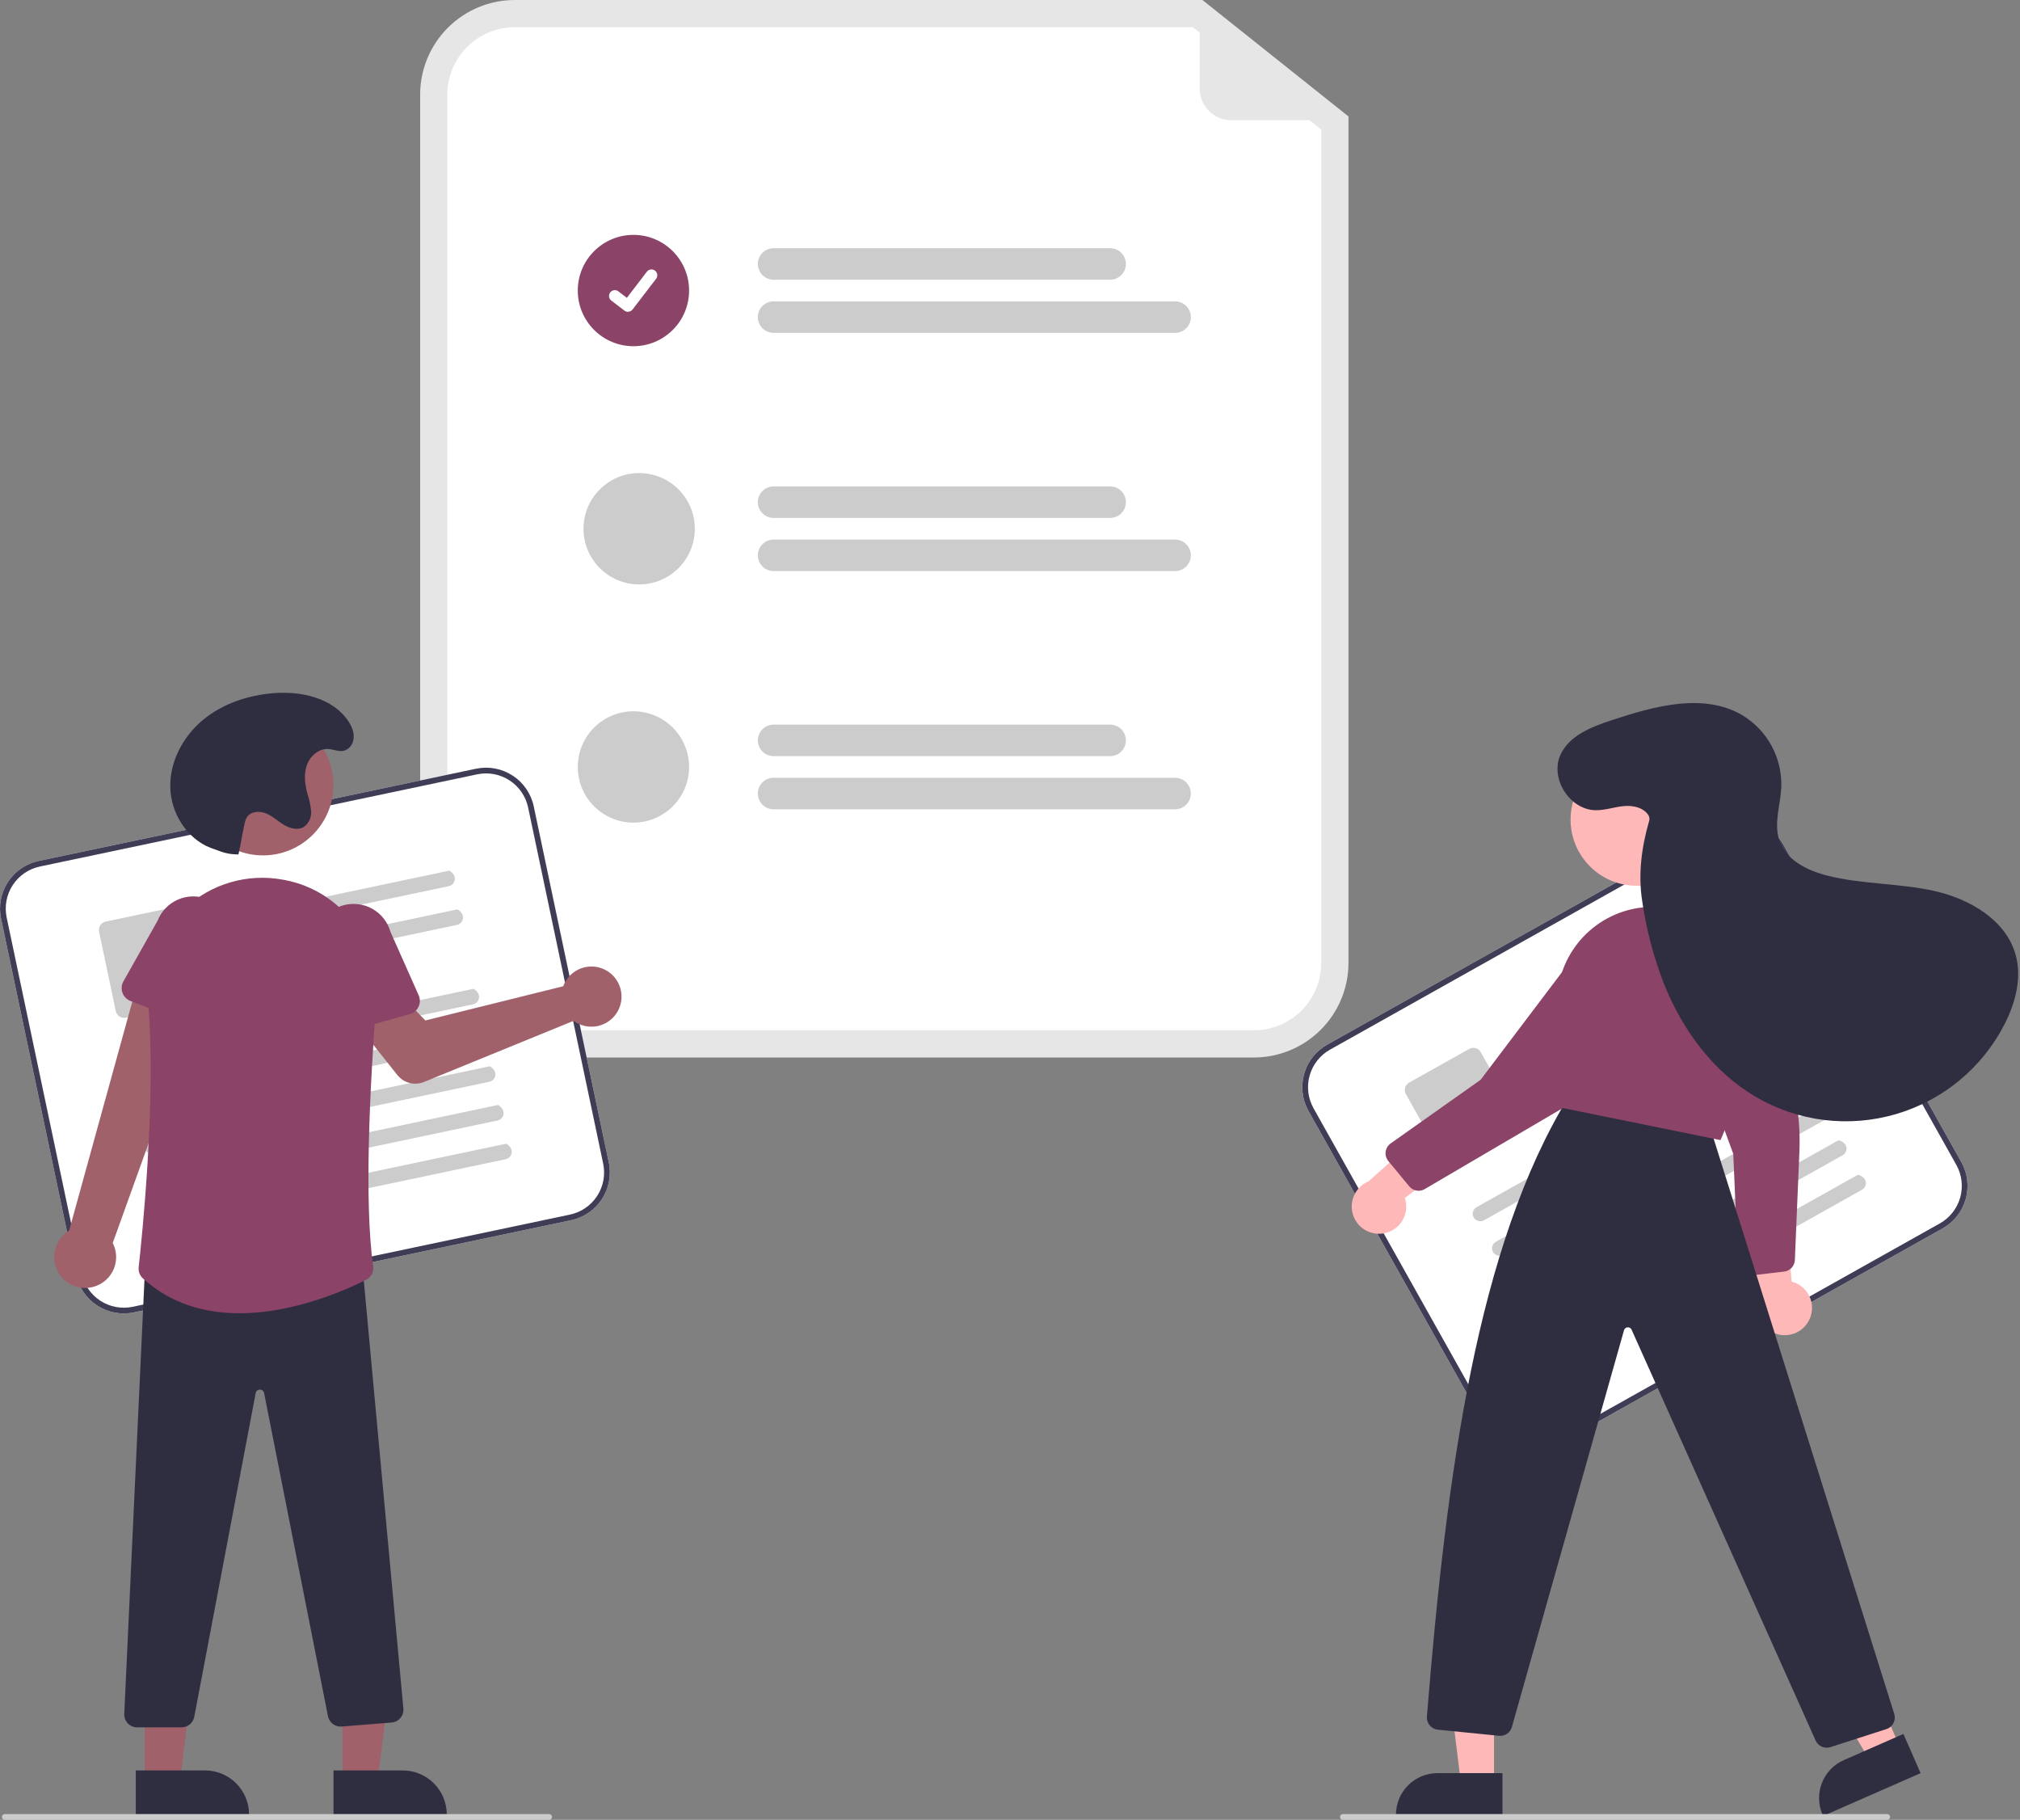 <svg width="705" height="635" viewBox="0 0 705 635" fill="none" xmlns="http://www.w3.org/2000/svg">
<rect x="0" y="0" width="705" height="635" fill="#808080" stroke="none"/>
<g id="Frame" clip-path="url(#clip0)">
<g id="Board">
<path id="Vector" d="M437.632 369H179.632C170.883 368.99 162.495 365.51 156.309 359.324C150.122 353.137 146.642 344.749 146.632 336V33C146.642 24.251 150.122 15.863 156.309 9.676C162.495 3.49 170.883 0.01 179.632 0H419.659L470.632 40.629V336C470.623 344.749 467.143 353.137 460.956 359.324C454.769 365.51 446.382 368.99 437.632 369V369Z" fill="#E6E6E6"/>
<path id="Vector_2" d="M179.632 9.5C173.402 9.507 167.429 11.985 163.023 16.391C158.617 20.796 156.139 26.77 156.132 33V336C156.139 342.23 158.617 348.204 163.023 352.609C167.429 357.015 173.402 359.493 179.632 359.5H437.632C443.863 359.493 449.836 357.015 454.242 352.609C458.647 348.204 461.125 342.23 461.132 336V45.206L416.336 9.5H179.632Z" fill="white"/>
<g id="Task1">
<path id="Vector_3" d="M387.451 97.604H269.988C269.266 97.604 268.551 97.462 267.885 97.186C267.218 96.91 266.612 96.505 266.102 95.995C265.591 95.484 265.187 94.879 264.911 94.212C264.634 93.545 264.492 92.831 264.492 92.109C264.492 91.387 264.634 90.673 264.911 90.006C265.187 89.339 265.591 88.733 266.102 88.223C266.612 87.713 267.218 87.308 267.885 87.032C268.551 86.756 269.266 86.614 269.988 86.614H387.451C388.173 86.614 388.888 86.756 389.554 87.032C390.221 87.308 390.827 87.713 391.337 88.223C391.848 88.733 392.252 89.339 392.528 90.006C392.805 90.673 392.947 91.387 392.947 92.109C392.947 92.831 392.805 93.545 392.528 94.212C392.252 94.879 391.848 95.484 391.337 95.995C390.827 96.505 390.221 96.91 389.554 97.186C388.888 97.462 388.173 97.604 387.451 97.604V97.604Z" fill="#CCCCCC"/>
<path id="Vector_4" d="M410.12 116.151H269.988C268.53 116.151 267.132 115.572 266.102 114.542C265.071 113.511 264.492 112.113 264.492 110.656C264.492 109.198 265.071 107.801 266.102 106.77C267.132 105.739 268.53 105.16 269.988 105.16H410.12C411.577 105.16 412.975 105.739 414.006 106.77C415.036 107.801 415.615 109.198 415.615 110.656C415.615 112.113 415.036 113.511 414.006 114.542C412.975 115.572 411.577 116.151 410.12 116.151Z" fill="#CCCCCC"/>
<path id="Ellipse 44" d="M221.073 120.805C231.8 120.805 240.496 112.109 240.496 101.382C240.496 90.655 231.8 81.959 221.073 81.959C210.346 81.959 201.65 90.655 201.65 101.382C201.65 112.109 210.346 120.805 221.073 120.805Z" fill="#8b4367"/>
<path id="Path 395" d="M219.148 108.792C218.711 108.792 218.286 108.651 217.936 108.389L217.914 108.373L213.35 104.881C212.923 104.553 212.644 104.07 212.574 103.537C212.504 103.004 212.648 102.465 212.975 102.038C213.303 101.611 213.786 101.332 214.319 101.261C214.852 101.19 215.391 101.334 215.818 101.661L218.775 103.928L225.761 94.814C225.923 94.602 226.125 94.425 226.356 94.291C226.587 94.158 226.841 94.072 227.105 94.037C227.369 94.002 227.637 94.019 227.895 94.088C228.152 94.157 228.393 94.276 228.604 94.438L228.605 94.438L228.562 94.499L228.606 94.438C229.032 94.766 229.311 95.249 229.382 95.782C229.452 96.316 229.308 96.855 228.981 97.282L220.763 107.998C220.573 108.245 220.329 108.445 220.049 108.582C219.769 108.719 219.461 108.79 219.15 108.789L219.148 108.792Z" fill="white"/>
</g>
<g id="Task2">
<path id="Vector_5" d="M387.451 180.722H269.988C268.53 180.722 267.132 180.143 266.102 179.112C265.071 178.082 264.492 176.684 264.492 175.227C264.492 173.769 265.071 172.371 266.102 171.341C267.132 170.31 268.53 169.731 269.988 169.731H387.451C388.909 169.731 390.307 170.31 391.337 171.341C392.368 172.371 392.947 173.769 392.947 175.227C392.947 176.684 392.368 178.082 391.337 179.112C390.307 180.143 388.909 180.722 387.451 180.722Z" fill="#CCCCCC"/>
<path id="Vector_6" d="M410.12 199.269H269.988C268.53 199.269 267.132 198.69 266.102 197.659C265.071 196.629 264.492 195.231 264.492 193.773C264.492 192.316 265.071 190.918 266.102 189.888C267.132 188.857 268.53 188.278 269.988 188.278H410.12C411.577 188.278 412.975 188.857 414.006 189.888C415.036 190.918 415.615 192.316 415.615 193.773C415.615 195.231 415.036 196.629 414.006 197.659C412.975 198.69 411.577 199.269 410.12 199.269Z" fill="#CCCCCC"/>
<path id="Ellipse 44_2" d="M223.073 203.923C233.8 203.923 242.496 195.227 242.496 184.5C242.496 173.773 233.8 165.077 223.073 165.077C212.346 165.077 203.65 173.773 203.65 184.5C203.65 195.227 212.346 203.923 223.073 203.923Z" fill="#CCCCCC"/>
</g>
<g id="Task3">
<path id="Vector_7" d="M387.451 263.84H269.988C268.53 263.84 267.132 263.261 266.102 262.23C265.071 261.199 264.492 259.802 264.492 258.344C264.492 256.887 265.071 255.489 266.102 254.458C267.132 253.428 268.53 252.849 269.988 252.849H387.451C388.909 252.849 390.307 253.428 391.337 254.458C392.368 255.489 392.947 256.887 392.947 258.344C392.947 259.802 392.368 261.199 391.337 262.23C390.307 263.261 388.909 263.84 387.451 263.84Z" fill="#CCCCCC"/>
<path id="Vector_8" d="M410.12 282.387H269.988C268.53 282.387 267.132 281.808 266.102 280.777C265.071 279.746 264.492 278.349 264.492 276.891C264.492 275.434 265.071 274.036 266.102 273.005C267.132 271.975 268.53 271.396 269.988 271.396H410.12C411.577 271.396 412.975 271.975 414.006 273.005C415.036 274.036 415.615 275.434 415.615 276.891C415.615 278.349 415.036 279.746 414.006 280.777C412.975 281.808 411.577 282.387 410.12 282.387V282.387Z" fill="#CCCCCC"/>
<path id="Ellipse 44_3" d="M221.073 287.041C231.8 287.041 240.496 278.345 240.496 267.618C240.496 256.891 231.8 248.195 221.073 248.195C210.346 248.195 201.65 256.891 201.65 267.618C201.65 278.345 210.346 287.041 221.073 287.041Z" fill="#CCCCCC"/>
</g>
<path id="Vector_9" d="M469.64 41.936H429.711C426.796 41.936 424.001 40.779 421.94 38.717C419.878 36.656 418.72 33.861 418.72 30.946V1.455C418.72 1.326 418.757 1.199 418.825 1.09C418.894 0.98 418.992 0.892 419.108 0.836C419.225 0.78 419.354 0.758 419.483 0.772C419.611 0.786 419.733 0.836 419.834 0.916L470.067 40.711C470.178 40.8 470.26 40.921 470.3 41.058C470.34 41.195 470.336 41.341 470.289 41.475C470.242 41.61 470.154 41.727 470.038 41.809C469.922 41.892 469.783 41.936 469.64 41.936Z" fill="#E6E6E6"/>
</g>
<path id="Vector_10" d="M199.348 425.772L46.702 457.947C42.291 458.872 37.693 458.009 33.917 455.548C30.141 453.087 27.496 449.228 26.561 444.819L0.367 320.55C-0.557 316.138 0.306 311.54 2.767 307.765C5.228 303.989 9.086 301.343 13.496 300.409L166.142 268.234C170.553 267.309 175.151 268.172 178.927 270.633C182.702 273.094 185.348 276.953 186.282 281.362L212.476 405.631C213.401 410.043 212.538 414.641 210.077 418.416C207.615 422.192 203.757 424.838 199.348 425.772Z" fill="white"/>
<path id="Vector_11" d="M199.348 425.772L46.702 457.947C42.291 458.872 37.693 458.009 33.917 455.548C30.141 453.087 27.496 449.228 26.561 444.819L0.367 320.55C-0.557 316.138 0.306 311.54 2.767 307.765C5.228 303.989 9.086 301.343 13.496 300.409L166.142 268.234C170.553 267.309 175.151 268.172 178.927 270.633C182.702 273.094 185.348 276.953 186.282 281.362L212.476 405.631C213.401 410.043 212.538 414.641 210.077 418.416C207.615 422.192 203.757 424.838 199.348 425.772ZM13.908 302.366C10.018 303.191 6.613 305.525 4.442 308.856C2.27 312.188 1.509 316.245 2.324 320.137L28.518 444.407C29.343 448.297 31.677 451.701 35.009 453.873C38.34 456.045 42.397 456.806 46.289 455.99L198.935 423.815C202.826 422.991 206.23 420.656 208.402 417.325C210.574 413.993 211.335 409.936 210.519 406.044L184.325 281.775C183.501 277.884 181.167 274.48 177.835 272.308C174.503 270.136 170.446 269.375 166.554 270.191L13.908 302.366Z" fill="#3F3D56"/>
<path id="Path 411" d="M156.657 309.209L79.619 325.447C78.945 325.604 78.236 325.498 77.637 325.153C77.037 324.807 76.592 324.246 76.39 323.584C76.297 323.239 76.276 322.879 76.328 322.525C76.379 322.171 76.502 321.832 76.689 321.527C76.876 321.223 77.123 320.96 77.415 320.754C77.707 320.548 78.038 320.404 78.388 320.33L156.809 303.801C159.87 305.526 158.903 308.736 156.656 309.209L156.657 309.209Z" fill="#CCCCCC"/>
<path id="Path 412" d="M159.506 322.722L82.467 338.96C81.793 339.117 81.085 339.011 80.485 338.666C79.886 338.32 79.44 337.759 79.238 337.097C79.145 336.752 79.124 336.392 79.176 336.038C79.228 335.684 79.35 335.345 79.537 335.04C79.725 334.736 79.972 334.473 80.264 334.267C80.556 334.061 80.887 333.917 81.237 333.843L159.657 317.314C162.719 319.039 161.751 322.249 159.505 322.722L159.506 322.722Z" fill="#CCCCCC"/>
<path id="Path 413" d="M67.435 350.165L43.924 355.12C43.156 355.281 42.355 355.131 41.698 354.703C41.041 354.275 40.581 353.603 40.418 352.835L34.57 325.09C34.409 324.322 34.559 323.522 34.987 322.865C35.416 322.207 36.087 321.747 36.855 321.584L60.366 316.629C61.134 316.468 61.934 316.618 62.591 317.046C63.249 317.475 63.709 318.146 63.872 318.914L69.72 346.659C69.881 347.427 69.731 348.227 69.303 348.884C68.874 349.542 68.203 350.002 67.435 350.165V350.165Z" fill="#CCCCCC"/>
<path id="Path 414" d="M165.113 350.437L47.539 375.22C46.865 375.376 46.156 375.271 45.557 374.925C44.957 374.579 44.511 374.019 44.309 373.357C44.217 373.012 44.196 372.651 44.248 372.298C44.299 371.944 44.422 371.605 44.609 371.3C44.796 370.996 45.043 370.732 45.335 370.527C45.627 370.321 45.958 370.177 46.308 370.103L165.266 345.029C168.328 346.754 167.36 349.964 165.113 350.437V350.437Z" fill="#CCCCCC"/>
<path id="Path 415" d="M167.963 363.954L50.388 388.737C49.714 388.893 49.005 388.788 48.406 388.442C47.806 388.096 47.361 387.536 47.159 386.874C47.066 386.529 47.045 386.168 47.097 385.815C47.148 385.461 47.271 385.122 47.458 384.817C47.645 384.513 47.892 384.249 48.184 384.044C48.477 383.838 48.807 383.694 49.157 383.62L168.115 358.546C171.177 360.271 170.209 363.481 167.963 363.954Z" fill="#CCCCCC"/>
<path id="Path 416" d="M170.81 377.462L53.235 402.245C52.561 402.402 51.853 402.296 51.253 401.95C50.654 401.605 50.208 401.044 50.006 400.382C49.913 400.037 49.892 399.676 49.944 399.323C49.995 398.969 50.118 398.63 50.306 398.325C50.492 398.021 50.74 397.758 51.032 397.552C51.324 397.346 51.655 397.202 52.005 397.128L170.962 372.054C174.024 373.779 173.056 376.989 170.81 377.462V377.462Z" fill="#CCCCCC"/>
<path id="Path 417" d="M173.659 390.978L56.084 415.761C55.41 415.918 54.702 415.812 54.102 415.466C53.503 415.121 53.057 414.56 52.855 413.898C52.762 413.553 52.741 413.192 52.793 412.839C52.844 412.485 52.967 412.146 53.154 411.841C53.341 411.537 53.589 411.274 53.881 411.068C54.173 410.862 54.504 410.718 54.853 410.644L173.811 385.57C176.873 387.295 175.905 390.505 173.659 390.978V390.978Z" fill="#CCCCCC"/>
<path id="Path 418" d="M176.506 404.488L58.932 429.27C58.258 429.427 57.549 429.321 56.95 428.976C56.35 428.63 55.904 428.069 55.702 427.407C55.61 427.062 55.589 426.702 55.64 426.348C55.692 425.994 55.815 425.655 56.002 425.35C56.189 425.046 56.436 424.783 56.728 424.577C57.02 424.371 57.351 424.227 57.701 424.153L176.659 399.079C179.721 400.805 178.753 404.014 176.506 404.488V404.488Z" fill="#CCCCCC"/>
<path id="Vector_12" d="M197.261 342.621C196.994 343.105 196.765 343.61 196.578 344.131L148.444 356.075L140.071 347.413L125.346 358.341L138.679 375.117C139.756 376.472 141.244 377.442 142.919 377.879C144.594 378.317 146.365 378.2 147.968 377.545L200.197 356.203C201.914 357.466 203.975 358.177 206.105 358.241C208.236 358.305 210.336 357.719 212.125 356.56C213.915 355.402 215.309 353.726 216.122 351.756C216.936 349.786 217.131 347.614 216.68 345.531C216.23 343.447 215.156 341.55 213.601 340.092C212.046 338.634 210.084 337.684 207.976 337.368C205.868 337.052 203.713 337.385 201.799 338.324C199.885 339.262 198.302 340.761 197.261 342.621L197.261 342.621Z" fill="#A0616A"/>
<path id="Vector_13" d="M32.964 448.913C34.465 448.45 35.846 447.663 37.009 446.608C38.173 445.553 39.091 444.256 39.699 442.808C40.307 441.36 40.59 439.797 40.529 438.227C40.467 436.658 40.062 435.121 39.342 433.725L72.467 341.658L49.463 337.581L24.136 429.362C21.872 430.727 20.186 432.875 19.399 435.399C18.612 437.924 18.778 440.649 19.866 443.059C20.955 445.469 22.889 447.396 25.303 448.475C27.717 449.554 30.443 449.71 32.964 448.913V448.913Z" fill="#A0616A"/>
<path id="Vector_14" d="M68.26 358.001L45.547 349.284C44.901 349.036 44.316 348.652 43.832 348.157C43.347 347.663 42.975 347.07 42.741 346.418C42.507 345.767 42.415 345.073 42.473 344.383C42.532 343.693 42.738 343.024 43.078 342.421L54.993 321.296C56.281 317.997 58.824 315.343 62.065 313.917C65.306 312.49 68.981 312.407 72.284 313.686C75.586 314.964 78.247 317.5 79.682 320.737C81.118 323.975 81.212 327.649 79.943 330.955L74.687 354.553C74.536 355.228 74.242 355.863 73.823 356.415C73.405 356.966 72.873 357.421 72.263 357.749C71.653 358.076 70.98 358.268 70.289 358.311C69.598 358.355 68.906 358.249 68.26 358.001V358.001Z" fill="#8b4367"/>
<path id="Vector_15" d="M119.525 621.766L131.785 621.765L137.617 574.477L119.523 574.478L119.525 621.766Z" fill="#A0616A"/>
<path id="Vector_16" d="M116.398 617.763L140.541 617.762H140.542C142.563 617.762 144.564 618.16 146.43 618.933C148.297 619.707 149.993 620.84 151.422 622.269C152.851 623.697 153.984 625.394 154.758 627.26C155.531 629.127 155.929 631.128 155.929 633.149V633.649L116.398 633.65L116.398 617.763Z" fill="#2F2E41"/>
<path id="Vector_17" d="M50.525 621.766L62.785 621.765L68.617 574.477L50.523 574.478L50.525 621.766Z" fill="#A0616A"/>
<path id="Vector_18" d="M47.398 617.763L71.541 617.762H71.542C73.563 617.762 75.564 618.16 77.43 618.933C79.297 619.707 80.993 620.84 82.422 622.269C83.851 623.697 84.984 625.394 85.758 627.26C86.531 629.127 86.929 631.128 86.929 633.149V633.649L47.398 633.65L47.398 617.763Z" fill="#2F2E41"/>
<path id="Vector_19" d="M63.377 602.733H47.863C47.254 602.733 46.651 602.609 46.091 602.37C45.532 602.13 45.026 601.779 44.606 601.338C44.186 600.898 43.859 600.376 43.647 599.806C43.434 599.235 43.339 598.627 43.368 598.019L50.737 439.687L51.202 439.674L126.121 437.721L140.781 596.144C140.838 596.738 140.775 597.337 140.598 597.907C140.421 598.476 140.132 599.005 139.748 599.462C139.365 599.919 138.894 600.295 138.364 600.569C137.834 600.842 137.255 601.008 136.66 601.055L119.234 602.449C118.139 602.536 117.05 602.22 116.172 601.56C115.294 600.9 114.688 599.943 114.467 598.867L92.177 486.09C92.116 485.748 91.934 485.438 91.665 485.218C91.395 484.998 91.055 484.882 90.708 484.891H90.701C90.352 484.883 90.012 485.002 89.743 485.224C89.474 485.446 89.294 485.758 89.235 486.102L67.793 599.102C67.59 600.124 67.039 601.045 66.234 601.707C65.429 602.368 64.419 602.731 63.377 602.733V602.733Z" fill="#2F2E41"/>
<path id="Vector_20" d="M91.797 298.475C105.362 298.475 116.358 287.479 116.358 273.914C116.358 260.349 105.362 249.353 91.797 249.353C78.232 249.353 67.236 260.349 67.236 273.914C67.236 287.479 78.232 298.475 91.797 298.475Z" fill="#A0616A"/>
<path id="Vector_21" d="M83.561 458.242C71.855 458.242 59.831 455.165 49.863 446.067C49.333 445.586 48.923 444.987 48.668 444.318C48.413 443.649 48.319 442.929 48.394 442.217C49.461 432.631 54.636 383.136 51.721 350.074C51.153 343.898 52.027 337.675 54.276 331.895C56.524 326.115 60.085 320.937 64.677 316.769C69.189 312.611 74.606 309.558 80.5 307.851C86.394 306.144 92.603 305.831 98.639 306.935H98.639C98.945 306.99 99.251 307.047 99.557 307.106C119.221 310.912 132.883 329.11 131.337 349.437C129.081 379.097 127.059 419.216 130.234 441.905C130.366 442.833 130.204 443.779 129.771 444.611C129.338 445.442 128.656 446.117 127.82 446.542C120.595 450.192 102.494 458.242 83.561 458.242Z" fill="#8b4367"/>
<path id="Vector_22" d="M115.611 359.768C115.034 359.385 114.548 358.882 114.183 358.293C113.819 357.704 113.587 357.044 113.501 356.357L110.509 332.367C109.559 328.956 110.001 325.306 111.737 322.22C113.473 319.133 116.363 316.861 119.772 315.902C123.181 314.943 126.831 315.374 129.923 317.102C133.014 318.83 135.294 321.713 136.263 325.119L146.119 347.28C146.4 347.913 146.542 348.598 146.534 349.29C146.527 349.983 146.37 350.665 146.075 351.291C145.78 351.917 145.353 352.472 144.824 352.919C144.295 353.365 143.676 353.692 143.009 353.878L119.572 360.4C118.905 360.586 118.206 360.626 117.522 360.517C116.839 360.408 116.187 360.152 115.611 359.768V359.768Z" fill="#8b4367"/>
<path id="Vector_23" d="M83.223 298.128C80.898 298.171 78.588 297.753 76.426 296.899C75.474 296.532 74.487 296.231 73.537 295.864C65.15 292.624 59.626 283.692 59.428 274.703C59.23 265.715 63.885 256.99 70.797 251.241C77.709 245.491 86.662 242.539 95.627 241.857C105.284 241.122 116.157 243.57 121.553 251.612C122.99 253.753 123.994 256.35 123.143 258.935C122.888 259.715 122.433 260.414 121.823 260.963C119.413 263.107 117.01 261.495 114.554 261.352C111.177 261.157 108.145 263.89 107.055 267.091C105.965 270.293 106.444 273.818 107.325 277.084C107.995 279.049 108.418 281.09 108.583 283.16C108.654 284.197 108.459 285.236 108.016 286.178C107.573 287.119 106.897 287.931 106.052 288.538C103.942 289.814 101.171 289.075 99.06 287.802C96.949 286.529 95.125 284.758 92.844 283.821C90.564 282.884 87.5 283.092 86.173 285.17C85.751 285.926 85.465 286.75 85.329 287.605C84.139 293.026 84.413 292.707 83.223 298.128V298.128Z" fill="#2F2E41"/>
<path id="Vector_24" d="M191.668 635H1.668C1.403 635 1.148 634.895 0.961 634.707C0.773 634.52 0.668 634.265 0.668 634C0.668 633.735 0.773 633.48 0.961 633.293C1.148 633.105 1.403 633 1.668 633H191.668C191.933 633 192.187 633.105 192.375 633.293C192.562 633.48 192.668 633.735 192.668 634C192.668 634.265 192.562 634.52 192.375 634.707C192.187 634.895 191.933 635 191.668 635Z" fill="#CCCCCC"/>
<path id="Vector_25" d="M678.012 428.629L541.955 504.947C538.021 507.147 533.376 507.698 529.037 506.477C524.698 505.257 521.021 502.365 518.811 498.437L456.681 387.672C454.48 383.738 453.93 379.093 455.151 374.754C456.371 370.415 459.263 366.738 463.191 364.528L599.249 288.211C603.182 286.011 607.828 285.46 612.167 286.681C616.505 287.901 620.183 290.793 622.392 294.721L684.522 405.486C686.723 409.419 687.273 414.065 686.053 418.404C684.832 422.743 681.941 426.42 678.012 428.629V428.629Z" fill="white"/>
<path id="Vector_26" d="M678.012 428.629L541.955 504.947C538.021 507.147 533.376 507.698 529.037 506.477C524.698 505.257 521.021 502.365 518.811 498.437L456.681 387.672C454.48 383.738 453.93 379.093 455.151 374.754C456.371 370.415 459.263 366.738 463.191 364.528L599.249 288.211C603.182 286.011 607.828 285.46 612.167 286.681C616.505 287.901 620.183 290.793 622.392 294.721L684.522 405.486C686.723 409.419 687.273 414.065 686.053 418.404C684.832 422.743 681.941 426.42 678.012 428.629V428.629ZM464.17 366.273C460.703 368.222 458.152 371.467 457.075 375.295C455.998 379.124 456.484 383.223 458.425 386.693L520.556 497.458C522.505 500.924 525.75 503.476 529.578 504.553C533.406 505.63 537.506 505.144 540.976 503.202L677.034 426.885C680.5 424.936 683.051 421.691 684.128 417.863C685.205 414.034 684.72 409.935 682.778 406.464L620.648 295.7C618.698 292.233 615.454 289.682 611.625 288.605C607.797 287.528 603.698 288.014 600.227 289.955L464.17 366.273Z" fill="#3F3D56"/>
<path id="Path 411_2" d="M602.442 330.148L533.775 368.665C533.179 369.015 532.471 369.126 531.796 368.975C531.12 368.825 530.527 368.423 530.137 367.852C529.945 367.55 529.818 367.212 529.761 366.859C529.705 366.506 529.721 366.146 529.808 365.799C529.895 365.453 530.053 365.128 530.27 364.844C530.487 364.56 530.76 364.324 531.072 364.149L600.97 324.942C604.408 325.673 604.443 329.025 602.441 330.149L602.442 330.148Z" fill="#CCCCCC"/>
<path id="Path 412_2" d="M609.198 342.193L540.531 380.709C539.935 381.06 539.227 381.171 538.552 381.02C537.876 380.869 537.283 380.467 536.893 379.896C536.701 379.594 536.574 379.257 536.517 378.904C536.461 378.551 536.477 378.19 536.564 377.844C536.652 377.497 536.809 377.172 537.026 376.889C537.243 376.605 537.516 376.368 537.828 376.193L607.726 336.986C611.164 337.718 611.199 341.07 609.197 342.193L609.198 342.193Z" fill="#CCCCCC"/>
<path id="Path 413_2" d="M529.534 395.893L508.577 407.648C507.893 408.031 507.084 408.127 506.329 407.915C505.574 407.702 504.934 407.199 504.549 406.515L490.677 381.785C490.294 381.1 490.198 380.291 490.411 379.536C490.623 378.781 491.127 378.141 491.811 377.756L512.767 366.002C513.452 365.619 514.26 365.523 515.015 365.735C515.771 365.948 516.411 366.451 516.795 367.135L530.667 391.865C531.05 392.55 531.146 393.358 530.933 394.114C530.721 394.869 530.218 395.509 529.534 395.893L529.534 395.893Z" fill="#CCCCCC"/>
<path id="Path 414_2" d="M622.831 366.966L518.033 425.749C517.437 426.1 516.729 426.211 516.054 426.06C515.378 425.909 514.785 425.507 514.395 424.936C514.204 424.634 514.076 424.297 514.019 423.944C513.963 423.591 513.979 423.23 514.066 422.884C514.154 422.537 514.311 422.212 514.528 421.929C514.745 421.645 515.018 421.408 515.33 421.233L621.36 361.759C624.798 362.491 624.833 365.843 622.831 366.966Z" fill="#CCCCCC"/>
<path id="Path 415_2" d="M629.589 379.014L524.791 437.797C524.195 438.148 523.487 438.259 522.812 438.108C522.136 437.957 521.543 437.556 521.153 436.984C520.962 436.682 520.834 436.345 520.777 435.992C520.721 435.639 520.737 435.278 520.824 434.932C520.912 434.585 521.069 434.26 521.286 433.977C521.503 433.693 521.776 433.456 522.088 433.282L628.118 373.807C631.556 374.539 631.591 377.891 629.589 379.014V379.014Z" fill="#CCCCCC"/>
<path id="Path 416_2" d="M636.343 391.054L531.545 449.837C530.948 450.188 530.241 450.299 529.565 450.148C528.89 449.997 528.297 449.596 527.907 449.024C527.715 448.723 527.587 448.385 527.531 448.032C527.474 447.679 527.49 447.319 527.578 446.972C527.665 446.626 527.822 446.301 528.04 446.017C528.257 445.733 528.53 445.497 528.841 445.322L634.872 385.847C638.309 386.579 638.345 389.931 636.343 391.054V391.054Z" fill="#CCCCCC"/>
<path id="Path 417_2" d="M643.1 403.102L538.302 461.885C537.706 462.235 536.998 462.346 536.323 462.196C535.647 462.045 535.055 461.643 534.664 461.072C534.473 460.77 534.345 460.432 534.288 460.079C534.232 459.726 534.248 459.366 534.335 459.019C534.423 458.673 534.58 458.348 534.797 458.064C535.014 457.78 535.287 457.544 535.599 457.369L641.629 397.894C645.067 398.626 645.102 401.978 643.1 403.102H643.1Z" fill="#CCCCCC"/>
<path id="Path 418_2" d="M649.854 415.143L545.057 473.926C544.46 474.276 543.752 474.388 543.077 474.237C542.402 474.086 541.809 473.684 541.418 473.113C541.227 472.811 541.099 472.473 541.042 472.12C540.986 471.768 541.002 471.407 541.089 471.06C541.177 470.714 541.334 470.389 541.551 470.105C541.769 469.821 542.041 469.585 542.353 469.41L648.383 409.936C651.821 410.667 651.856 414.02 649.854 415.143V415.143Z" fill="#CCCCCC"/>
<path id="Vector_27" d="M631.571 460.266C632.142 459.007 632.429 457.638 632.414 456.256C632.398 454.874 632.08 453.513 631.481 452.267C630.883 451.021 630.018 449.922 628.948 449.047C627.879 448.171 626.63 447.541 625.291 447.201L622.441 413.726L608.735 424.539L613.542 454.669C613.119 456.957 613.55 459.321 614.753 461.313C615.957 463.304 617.849 464.785 620.071 465.475C622.293 466.165 624.691 466.016 626.811 465.056C628.93 464.096 630.624 462.391 631.571 460.266V460.266Z" fill="#FFB8B8"/>
<path id="Vector_28" d="M622.7 443.695L611.317 445.052C610.739 445.121 610.152 445.07 609.595 444.902C609.037 444.733 608.52 444.452 608.076 444.075C607.633 443.698 607.272 443.233 607.016 442.71C606.76 442.186 606.615 441.616 606.589 441.034L604.929 402.632L583.352 343.686C582.487 341.857 582.093 339.841 582.205 337.821C582.317 335.801 582.932 333.841 583.993 332.118C584.522 331.286 585.128 330.505 585.801 329.785C587.129 328.355 588.783 327.268 590.622 326.615C592.461 325.962 594.431 325.763 596.363 326.035C598.354 326.3 600.253 327.036 601.903 328.182C603.552 329.328 604.904 330.851 605.847 332.625L619.918 362.111C625.804 374.445 628.583 388.031 628.013 401.684L626.426 439.672C626.384 440.666 625.994 441.614 625.322 442.348C624.651 443.083 623.742 443.557 622.756 443.687L622.7 443.695Z" fill="#8b4367"/>
<path id="Vector_29" d="M663.126 609.664L652.572 614.296L629.682 575.793L645.258 568.956L663.126 609.664Z" fill="#FFB8B8"/>
<path id="Vector_30" d="M670.309 618.713L636.279 633.65L636.09 633.22C635.326 631.48 634.913 629.608 634.873 627.708C634.833 625.809 635.168 623.921 635.858 622.151C636.548 620.381 637.579 618.764 638.894 617.393C640.209 616.022 641.781 614.924 643.521 614.16L643.521 614.16L664.306 605.037L670.309 618.713Z" fill="#2F2E41"/>
<path id="Vector_31" d="M521.437 622.477H509.911L504.428 578.02L521.439 578.021L521.437 622.477Z" fill="#FFB8B8"/>
<path id="Vector_32" d="M524.376 633.65L487.212 633.649V633.179C487.212 631.279 487.586 629.398 488.313 627.643C489.04 625.888 490.106 624.293 491.449 622.95C492.792 621.607 494.387 620.541 496.142 619.815C497.897 619.088 499.778 618.713 501.677 618.714H501.678L524.377 618.714L524.376 633.65Z" fill="#2F2E41"/>
<path id="Vector_33" d="M633.652 607.279L569.446 463.996C569.33 463.728 569.133 463.502 568.884 463.35C568.634 463.198 568.343 463.127 568.051 463.148C567.759 463.169 567.481 463.279 567.255 463.465C567.029 463.651 566.867 463.902 566.79 464.184L527.669 602.578C527.411 603.547 526.816 604.392 525.99 604.96C525.164 605.529 524.163 605.784 523.166 605.679L501.8 603.542C500.699 603.427 499.687 602.887 498.978 602.037C498.269 601.187 497.919 600.094 498.002 598.991C504.798 514.467 515.511 434.693 547.604 382.471L547.774 382.193L596.318 391.712L661.126 598.085C661.446 599.148 661.338 600.294 660.823 601.278C660.309 602.262 659.43 603.006 658.375 603.35L638.832 609.631C637.831 609.957 636.744 609.896 635.785 609.461C634.827 609.025 634.066 608.247 633.652 607.279V607.279Z" fill="#2F2E41"/>
<path id="Vector_34" d="M571.237 309.074C583.99 309.074 594.328 298.736 594.328 285.983C594.328 273.231 583.99 262.893 571.237 262.893C558.485 262.893 548.147 273.231 548.147 285.983C548.147 298.736 558.485 309.074 571.237 309.074Z" fill="#FFB8B8"/>
<path id="Vector_35" d="M544.62 386.468L544.325 386.408L544.256 386.116C541.145 372.98 541.071 358.645 544.036 343.51C545.539 335.775 549.725 328.818 555.854 323.865C561.984 318.913 569.664 316.282 577.543 316.436V316.436C586.092 316.609 594.252 320.043 600.353 326.034C606.453 332.026 610.034 340.122 610.362 348.667C611.351 374.698 600.713 397.267 600.606 397.492L600.447 397.822L544.62 386.468Z" fill="#8b4367"/>
<path id="Vector_36" d="M482.72 430.397C484.088 430.195 485.394 429.696 486.547 428.934C487.701 428.172 488.673 427.167 489.396 425.989C490.119 424.811 490.574 423.489 490.731 422.116C490.888 420.743 490.741 419.352 490.302 418.042L516.898 397.516L500.385 391.85L477.661 412.21C475.508 413.094 473.754 414.736 472.732 416.826C471.709 418.917 471.489 421.309 472.113 423.551C472.736 425.793 474.161 427.728 476.116 428.99C478.071 430.251 480.421 430.752 482.72 430.397V430.397Z" fill="#FFB8B8"/>
<path id="Vector_37" d="M497.247 414.917C496.381 415.429 495.361 415.614 494.37 415.44C493.38 415.265 492.484 414.742 491.846 413.965L484.539 405.131C484.168 404.682 483.894 404.161 483.733 403.602C483.572 403.042 483.529 402.455 483.606 401.877C483.682 401.3 483.878 400.745 484.179 400.246C484.48 399.748 484.881 399.317 485.357 398.981L516.74 376.787L554.605 326.722C555.674 325.004 557.156 323.581 558.915 322.581C560.674 321.581 562.654 321.036 564.677 320.996C565.663 320.99 566.647 321.076 567.617 321.253V321.253C569.538 321.594 571.349 322.395 572.894 323.588C574.439 324.78 575.673 326.328 576.49 328.101C577.345 329.918 577.755 331.912 577.685 333.92C577.615 335.927 577.067 337.888 576.087 339.641L548.049 385.047L547.987 385.147L497.247 414.917Z" fill="#8b4367"/>
<path id="Vector_38" d="M575.367 284.551C573.665 281.751 569.909 280.96 566.648 281.28C563.388 281.599 560.217 282.745 556.941 282.72C547.844 282.649 540.822 271.562 544.647 263.308C547.783 256.539 555.617 253.566 562.704 251.233C577.562 246.342 594.629 241.642 608.112 249.573C612.408 252.175 615.932 255.877 618.32 260.297C620.707 264.716 621.871 269.693 621.692 274.713C621.388 280.955 618.998 287.366 621.02 293.279C623.352 300.101 630.747 303.761 637.735 305.531C649.986 308.635 662.902 308.135 675.229 310.918C687.557 313.702 700.189 321.093 703.511 333.286C705.694 341.295 703.417 349.916 699.645 357.311C695.797 364.855 690.449 371.535 683.93 376.94C677.41 382.345 669.855 386.363 661.729 388.747C653.602 391.13 645.075 391.83 636.668 390.803C628.262 389.775 620.153 387.043 612.84 382.772C597.937 374.07 587.178 359.363 580.764 343.342C577.127 333.997 574.566 324.268 573.132 314.343C571.695 305.052 572.914 295.663 575.516 286.629C575.639 286.292 575.69 285.932 575.664 285.574C575.638 285.216 575.537 284.867 575.367 284.551Z" fill="#2F2E41"/>
<path id="Vector_39" d="M658.668 635H468.668C468.403 635 468.148 634.895 467.961 634.707C467.773 634.52 467.668 634.265 467.668 634C467.668 633.735 467.773 633.48 467.961 633.293C468.148 633.105 468.403 633 468.668 633H658.668C658.933 633 659.187 633.105 659.375 633.293C659.562 633.48 659.668 633.735 659.668 634C659.668 634.265 659.562 634.52 659.375 634.707C659.187 634.895 658.933 635 658.668 635Z" fill="#CCCCCC"/>
</g>
<defs>
<clipPath id="clip0">
<rect width="704.362" height="635" fill="white"/>
</clipPath>
</defs>
</svg>
